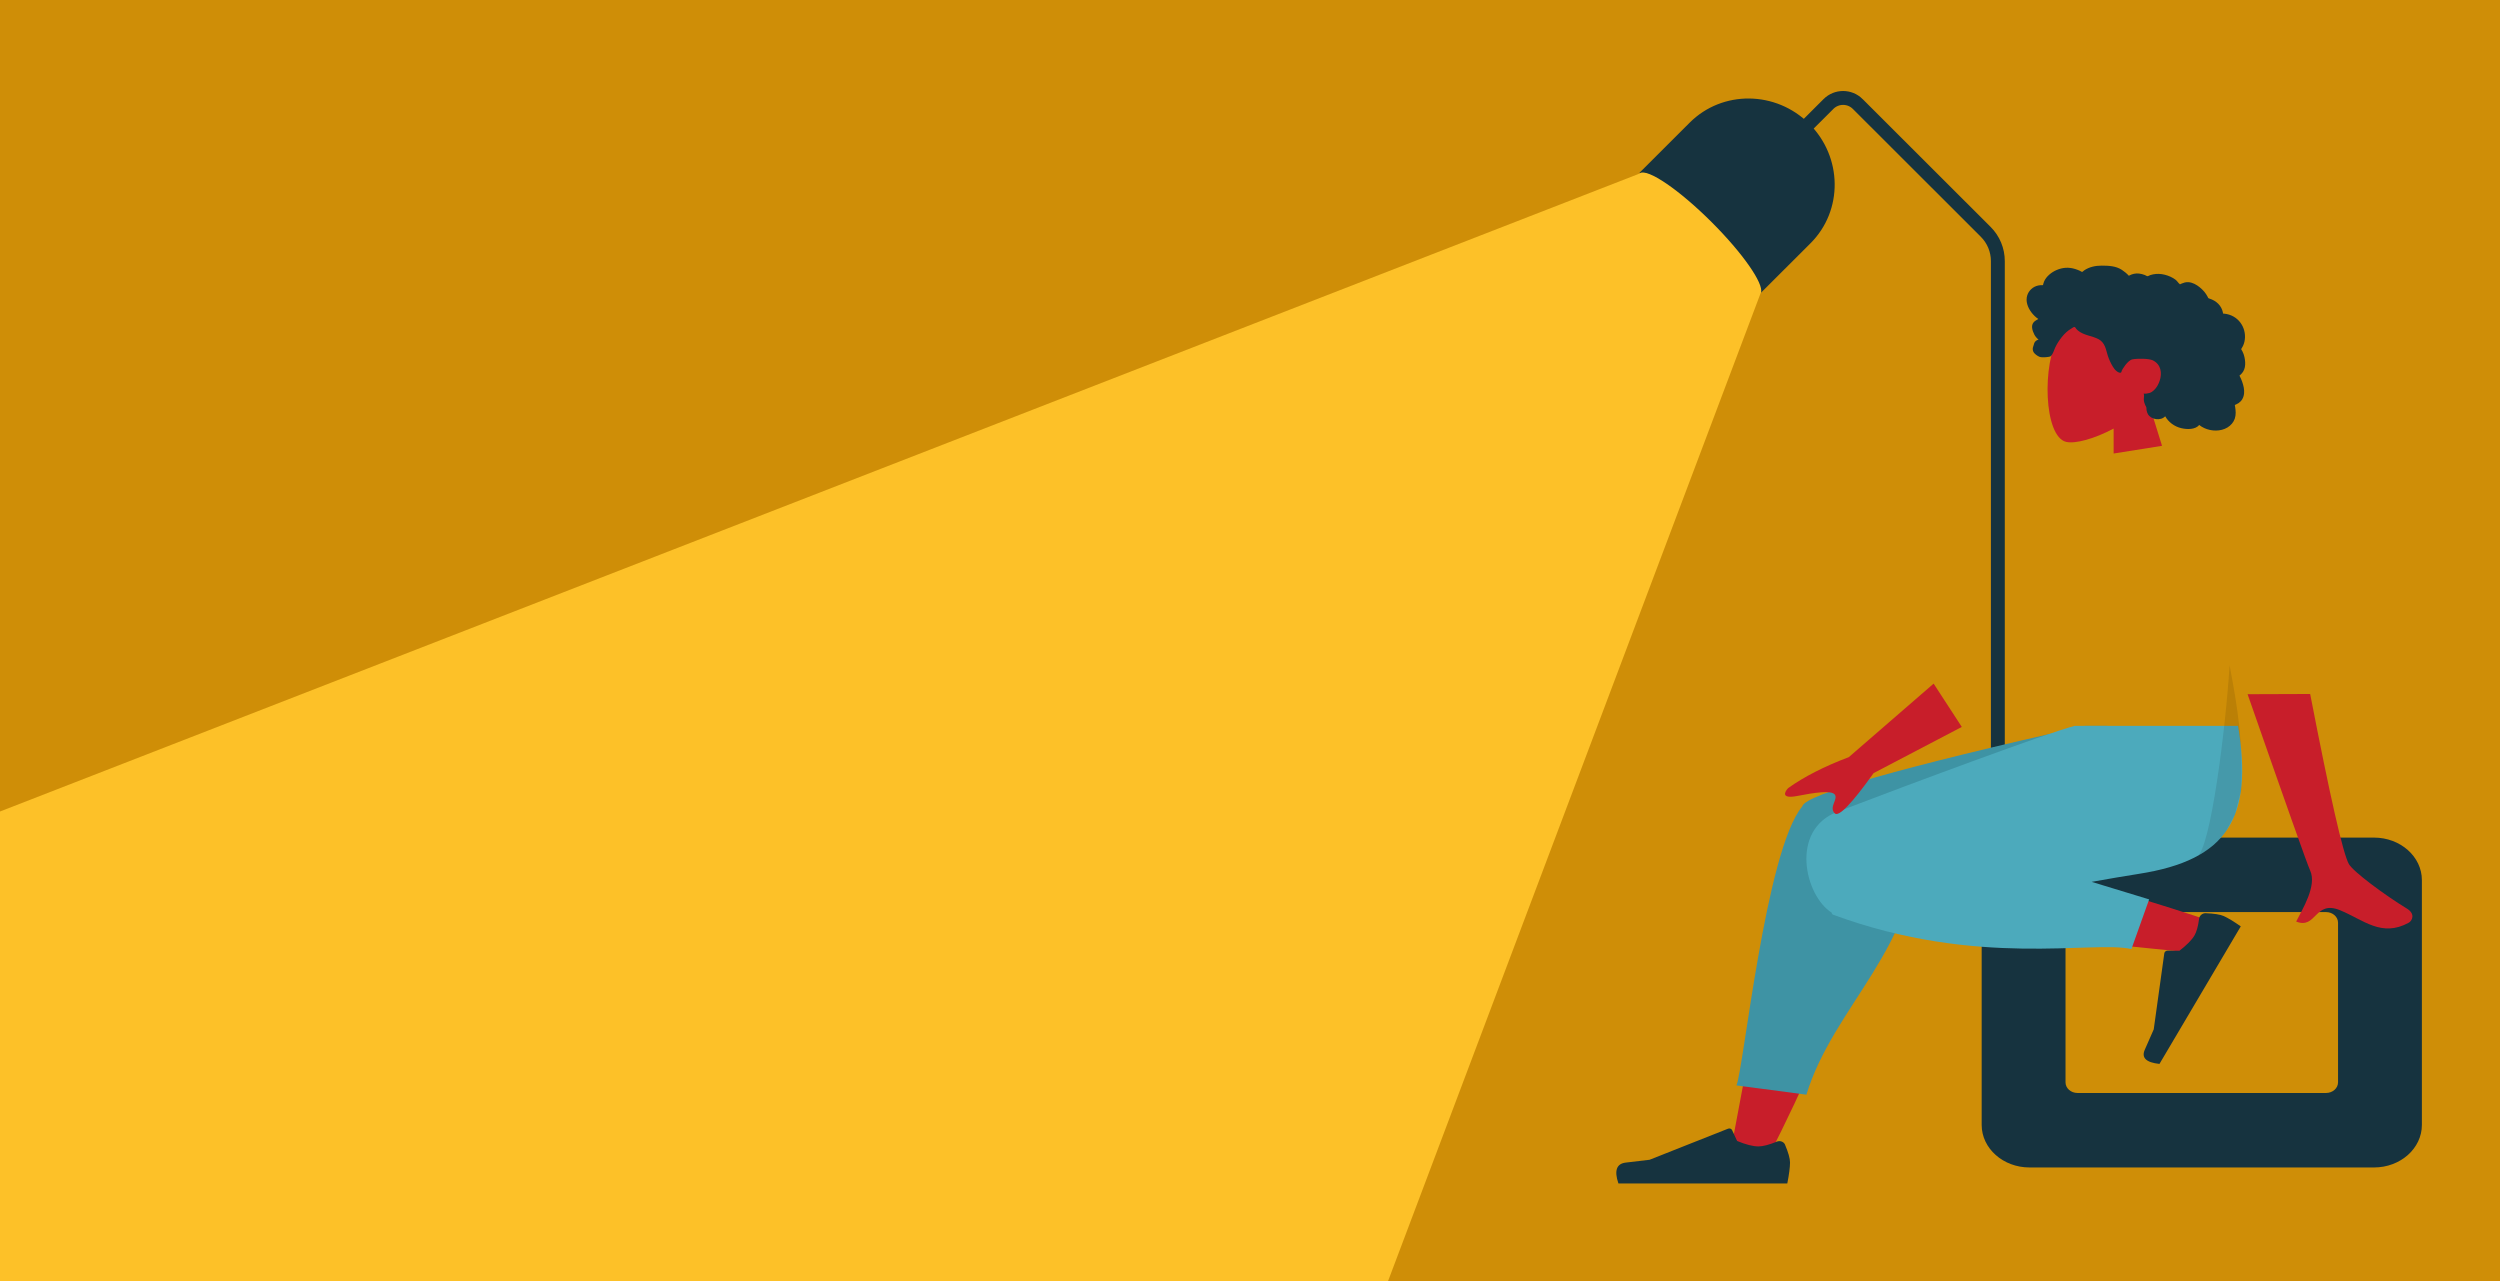 <svg width="1440" height="738" viewBox="0 0 1440 738" fill="none" xmlns="http://www.w3.org/2000/svg">
<rect x="0" y="0" width="1440" height="738" fill="#808080" stroke="none"/>
<g clip-path="url(#clip0)">
<rect width="1440" height="738" fill="white"/>
<path fill-rule="evenodd" clip-rule="evenodd" d="M301.273 1267.93C92.48 1139.66 -353.94 1215.7 -503.243 1030.47C-663.217 832 -688.127 429.662 -594.214 232.303C-426.762 -119.6 -118.503 53.117 26.686 -103.654C271.258 -367.736 215.217 -658.488 508.216 -686.443C793.7 -713.682 957.326 -463.876 1123.91 -193.45C1287.19 71.604 1793.86 -125.407 1981.05 113.139C2271.8 532.908 2076.75 656.268 1976.38 892.909C1888.8 1099.42 1647.74 1183.8 1467.12 1324.9C1291.24 1462.3 1184.73 1719.7 933.693 1707.43C681.407 1695.1 525.869 1405.91 301.273 1267.93Z" fill="#CF8E07"/>
<path d="M790.055 763L1014.16 168.759L1019 158.101L998.011 109.012L945.699 99L944.407 99.969L-67 493.5L-114 814L790.055 763Z" fill="#FDC128"/>
<g clip-path="url(#clip1)">
<path d="M1025.5 87.57L1053.19 59.909C1057.85 55.257 1065.4 55.255 1070.06 59.906C1070.06 59.907 1070.06 59.908 1070.06 59.909L1143.77 133.54C1148.25 138.007 1150.76 144.064 1150.76 150.38V638.068" stroke="#16333F" stroke-width="8"/>
<path fill-rule="evenodd" clip-rule="evenodd" d="M1042.86 140.113C1061.69 121.318 1061.37 90.527 1042.16 71.341C1022.94 52.155 992.1 51.838 973.275 70.633L944.354 99.509L944.58 99.734C949.066 96.953 967.199 109.273 985.869 127.914C1003.86 145.873 1015.97 163.333 1014.34 168.593L1042.86 140.113Z" fill="#16333F"/>
</g>
<path fill-rule="evenodd" clip-rule="evenodd" d="M1237.59 231.901C1245.54 223.613 1250.92 213.456 1250.02 202.074C1247.43 169.282 1196.04 176.496 1186.04 193.047C1176.05 209.598 1177.24 251.58 1190.15 254.538C1195.31 255.718 1206.28 252.828 1217.45 246.847L1217.45 261.227L1245.33 256.794L1237.59 231.901Z" fill="#C81E2A"/>
<path fill-rule="evenodd" clip-rule="evenodd" d="M1167.7 170.102C1168.56 167.425 1170.87 165.133 1173.97 164.453C1174.73 164.288 1175.51 164.222 1176.28 164.249C1176.56 164.259 1176.64 164.331 1176.77 164.158C1176.86 164.03 1176.87 163.717 1176.91 163.566C1177.03 163.098 1177.18 162.636 1177.37 162.185C1178.02 160.649 1179.12 159.29 1180.43 158.145C1182.9 156.003 1186.23 154.524 1189.69 154.257C1191.58 154.111 1193.46 154.384 1195.25 154.931C1196.17 155.214 1197.07 155.567 1197.95 155.956C1198.21 156.074 1199.07 156.648 1199.33 156.611C1199.62 156.57 1200.21 155.925 1200.45 155.764C1203.38 153.763 1207.01 152.977 1210.66 153.001C1214.79 153.028 1218.76 153.211 1222.2 155.446C1222.93 155.919 1223.62 156.437 1224.28 156.982C1224.63 157.269 1224.97 157.567 1225.29 157.877C1225.48 158.064 1225.67 158.256 1225.85 158.452C1226.16 158.786 1226.11 158.896 1226.55 158.663C1228.2 157.769 1230.12 157.351 1232.05 157.562C1233.2 157.687 1234.32 157.993 1235.38 158.396C1235.74 158.534 1236.58 159.081 1236.96 159.086C1237.34 159.091 1238.17 158.584 1238.56 158.455C1240.68 157.759 1242.97 157.587 1245.2 157.909C1247.51 158.241 1249.77 159.057 1251.72 160.185C1252.66 160.727 1253.48 161.328 1254.13 162.135C1254.42 162.483 1254.68 162.852 1255 163.175C1255.19 163.364 1255.56 163.558 1255.66 163.797C1255.6 163.654 1258.18 162.771 1258.42 162.714C1259.72 162.413 1261.04 162.474 1262.31 162.846C1264.69 163.543 1266.75 165.108 1268.43 166.713C1269.3 167.537 1270.06 168.448 1270.7 169.419C1271.01 169.884 1271.29 170.362 1271.55 170.85C1271.68 171.087 1271.76 171.383 1271.92 171.596C1272.14 171.871 1272.28 171.876 1272.66 171.996C1274.62 172.604 1276.4 173.633 1277.76 175.023C1279.13 176.43 1280.02 178.163 1280.39 179.987C1280.41 180.095 1280.43 180.54 1280.5 180.598C1280.59 180.679 1280.99 180.643 1281.14 180.659C1281.65 180.712 1282.16 180.792 1282.67 180.898C1283.59 181.094 1284.5 181.381 1285.36 181.757C1288.69 183.224 1291.08 185.973 1292.24 189.066C1293.47 192.312 1293.45 196.031 1291.98 199.217C1291.75 199.731 1291.47 200.231 1291.14 200.703C1290.93 200.993 1290.87 200.994 1291 201.298C1291.15 201.637 1291.41 201.966 1291.59 202.296C1292.16 203.376 1292.56 204.521 1292.81 205.69C1293.22 207.608 1293.42 209.624 1293.02 211.557C1292.83 212.454 1292.5 213.331 1292 214.131C1291.74 214.538 1291.44 214.925 1291.1 215.282C1290.93 215.468 1290.74 215.645 1290.55 215.815C1290.43 215.912 1290.29 215.997 1290.19 216.105C1289.96 216.37 1289.91 216.152 1290.03 216.54C1290.2 217.083 1290.58 217.618 1290.81 218.146C1291.05 218.69 1291.26 219.242 1291.46 219.799C1291.86 220.926 1292.2 222.074 1292.41 223.242C1292.82 225.484 1292.75 227.873 1291.55 229.931C1291.04 230.811 1290.31 231.584 1289.42 232.184C1288.99 232.478 1288.51 232.731 1288.02 232.939C1287.77 233.046 1287.44 233.092 1287.33 233.31C1287.2 233.545 1287.39 234.011 1287.43 234.273C1287.8 236.553 1287.98 238.948 1287.22 241.182C1286.52 243.241 1284.97 245.058 1282.96 246.261C1279.06 248.596 1273.81 248.464 1269.71 246.595C1268.64 246.108 1267.64 245.503 1266.75 244.79C1264.49 247.503 1259.82 247.417 1256.5 246.644C1252.37 245.681 1249.06 243.129 1247.15 239.777C1244.53 242.601 1239.05 241.685 1237.24 238.621C1236.8 237.871 1236.54 237.045 1236.41 236.209C1236.34 235.769 1236.38 235.325 1236.33 234.889C1236.27 234.333 1235.85 233.793 1235.61 233.255C1235.14 232.208 1234.85 231.127 1234.84 229.999C1234.83 229.409 1234.91 228.835 1234.98 228.25C1235.03 227.724 1234.87 227.233 1234.78 226.714C1235.84 226.869 1237.13 226.615 1238.12 226.342C1239.1 226.074 1240.02 225.369 1240.71 224.725C1242.32 223.229 1243.3 221.268 1243.97 219.317C1245.44 215.034 1244.84 209.895 1239.99 207.544C1237.73 206.449 1230.96 206.452 1228.27 206.994C1225.44 207.563 1222.23 213.109 1222.08 213.63C1221.98 213.952 1222.03 214.352 1221.69 214.567C1220.96 215.039 1219.75 214.219 1219.21 213.814C1218.28 213.116 1217.61 212.186 1217.03 211.244C1215.78 209.191 1214.77 206.989 1214.05 204.742C1213.5 203.009 1213.15 201.222 1212.43 199.534C1211.71 197.854 1210.58 196.352 1208.82 195.4C1206.91 194.365 1204.71 193.82 1202.62 193.169C1200.53 192.524 1198.49 191.736 1196.88 190.368C1196.52 190.067 1196.18 189.747 1195.89 189.393C1195.67 189.113 1195.44 188.578 1195.1 188.4C1194.57 188.125 1193.79 188.842 1193.32 189.102C1191.05 190.387 1189.15 192.18 1187.61 194.138C1186.09 196.085 1184.84 197.958 1183.82 200.133C1183.07 201.745 1182.6 203.811 1181.27 205.132C1180.68 205.722 1176.28 206.079 1174.86 205.564C1173.43 205.049 1171.83 203.711 1171.36 202.873C1170.87 202.015 1170.75 201.072 1170.96 200.133C1171.08 199.58 1171.33 199.064 1171.47 198.521C1171.59 198.065 1171.69 197.634 1171.94 197.216C1172.41 196.425 1173.22 195.856 1174.2 195.618C1173.18 194.786 1172.34 193.792 1171.76 192.68C1171.16 191.524 1170.64 190.12 1170.5 188.852C1170.38 187.822 1170.56 186.755 1171.2 185.87C1171.86 184.941 1173.04 184.336 1174.06 183.756C1172.5 182.673 1171.17 181.355 1170.07 179.897C1167.94 177.06 1166.62 173.484 1167.7 170.102Z" fill="#16333F"/>
<path fill-rule="evenodd" clip-rule="evenodd" d="M1367.41 482.453H1169.04C1153.8 482.453 1141.44 493.429 1141.44 506.97V647.945C1141.44 661.486 1153.8 672.462 1169.04 672.462H1367.41C1382.65 672.462 1395.01 661.486 1395.01 647.945V506.97C1395.01 493.429 1382.65 482.453 1367.41 482.453ZM1339.81 525.358C1343.62 525.358 1346.71 528.102 1346.71 531.487V623.428C1346.71 626.813 1343.62 629.557 1339.81 629.557H1196.64C1192.83 629.557 1189.74 626.813 1189.74 623.428V531.487C1189.74 528.102 1192.83 525.358 1196.64 525.358H1339.81Z" fill="#16333F"/>
<path fill-rule="evenodd" clip-rule="evenodd" d="M1018.09 667.344C1040.19 623.89 1056.18 586.051 1062.59 566.088C1073.58 531.905 1081.94 501.826 1084.05 490.593C1089.09 463.807 1045.3 462.248 1039.52 475.56C1030.76 495.708 1015.47 561.908 997.092 661.901L1018.09 667.344ZM1274.46 530.972C1254.18 523.851 1183.17 501.568 1148.92 495.265C1139.07 493.453 1129.54 491.77 1120.57 490.249C1093.91 485.729 1080.1 528.449 1105.77 531.732C1169.71 539.906 1260.36 548.348 1268.11 549.295C1278.98 550.623 1287.2 535.447 1274.46 530.972Z" fill="#C81E2A"/>
<path fill-rule="evenodd" clip-rule="evenodd" d="M1104.21 478.494L1213.89 428.893V418.095H1200.85C1094.73 442.115 1040.51 457.509 1038.17 464.276C1038.15 464.349 1038.12 464.422 1038.1 464.495C1038.05 464.557 1038 464.62 1037.95 464.683C1016.92 490.375 1004.32 615.808 1000.19 625.199L1040.49 630.54C1055.9 579.761 1105.22 544.387 1103.91 483.57C1104.26 481.786 1104.35 480.094 1104.21 478.494Z" fill="#3E93A4"/>
<path fill-rule="evenodd" clip-rule="evenodd" d="M1204.78 507.952C1214.81 506.167 1224.06 504.574 1231.96 503.342C1283.04 495.383 1297.94 471.092 1289.13 418.095H1195.02C1179.64 422.018 1099.74 451.783 1058.29 467.614C1030.85 478.092 1039.5 515.865 1055.04 525.695C1055.12 526.298 1055.4 526.707 1055.9 526.891C1139.48 557.664 1205.6 541.517 1227.69 546.676L1237.91 518.047L1204.78 507.952Z" fill="#4CAABC"/>
<path fill-rule="evenodd" clip-rule="evenodd" d="M1270.43 526C1275.37 526.205 1278.84 526.748 1280.83 527.63C1283.25 528.702 1286.53 530.689 1290.68 533.591C1288.94 536.529 1273.33 562.938 1243.85 612.818C1236.13 611.995 1233.32 609.251 1235.42 604.585C1237.52 599.92 1239.23 596.027 1240.55 592.908L1246.63 549.133C1246.74 548.291 1247.54 547.595 1248.4 547.58C1248.42 547.579 1248.43 547.579 1248.45 547.579L1255.33 547.643C1259.59 544.348 1262.48 541.417 1264 538.85C1265.23 536.764 1266.13 533.526 1266.69 529.138L1266.69 529.138C1266.9 527.453 1268.48 526.048 1270.21 525.999C1270.29 525.996 1270.36 525.997 1270.43 526Z" fill="#16333F"/>
<path fill-rule="evenodd" clip-rule="evenodd" d="M1028.15 659.288C1030.08 663.864 1031.05 667.288 1031.05 669.56C1031.05 672.323 1030.53 676.355 1029.49 681.657C1025.88 681.657 993.454 681.657 932.202 681.657C929.674 674.232 931.133 670.223 936.58 669.631C942.027 669.039 946.552 668.505 950.155 668.028L995.375 650.119C996.245 649.775 997.265 650.122 997.653 650.895C997.659 650.908 997.666 650.922 997.672 650.935L1000.58 657.199C1005.62 659.289 1009.72 660.334 1012.87 660.334C1015.43 660.334 1018.97 659.415 1023.48 657.577L1023.48 657.577C1025.22 656.871 1027.26 657.547 1028.06 659.086C1028.09 659.152 1028.12 659.219 1028.15 659.288Z" fill="#16333F"/>
<path fill-rule="evenodd" clip-rule="evenodd" d="M1113.77 393.765L1064.91 436.111C1050.69 441.498 1039.04 447.447 1029.96 453.957C1027.92 456.146 1025.69 460.339 1035.3 458.462C1044.91 456.586 1055.11 454.996 1056.92 457.772C1058.72 460.548 1053.4 464.802 1056.74 468.434C1058.97 470.856 1066.45 463.153 1079.19 445.324L1130 418.711L1113.77 393.765ZM1330.66 399.737L1294.61 399.863C1316.87 463.691 1328.88 497.557 1330.66 501.462C1334.65 510.249 1326.2 523.632 1322.59 530.824C1334.35 535.5 1333.1 518.182 1347.94 524.315C1361.48 529.914 1371.79 540.057 1387.44 531.479C1389.36 530.424 1391.47 526.453 1386.38 523.35C1373.69 515.619 1355.4 502.089 1352.92 497.635C1349.55 491.562 1342.13 458.93 1330.66 399.737Z" fill="#C81E2A"/>
<path fill-rule="evenodd" clip-rule="evenodd" d="M1284.25 383.208C1281.77 422.305 1273.13 488.537 1265.64 493.286L1272.06 489.17L1278.12 483.788L1282.04 479.04L1287.38 469.225L1290.95 454.979C1292.01 427.752 1289.14 408.983 1284.25 383.208Z" fill="black" fill-opacity="0.1"/>
</g>
<defs>
<clipPath id="clip0">
<rect width="1440" height="738" fill="white"/>
</clipPath>
<clipPath id="clip1">
<rect width="252" height="597" fill="white" transform="translate(942 50)"/>
</clipPath>
</defs>
</svg>
